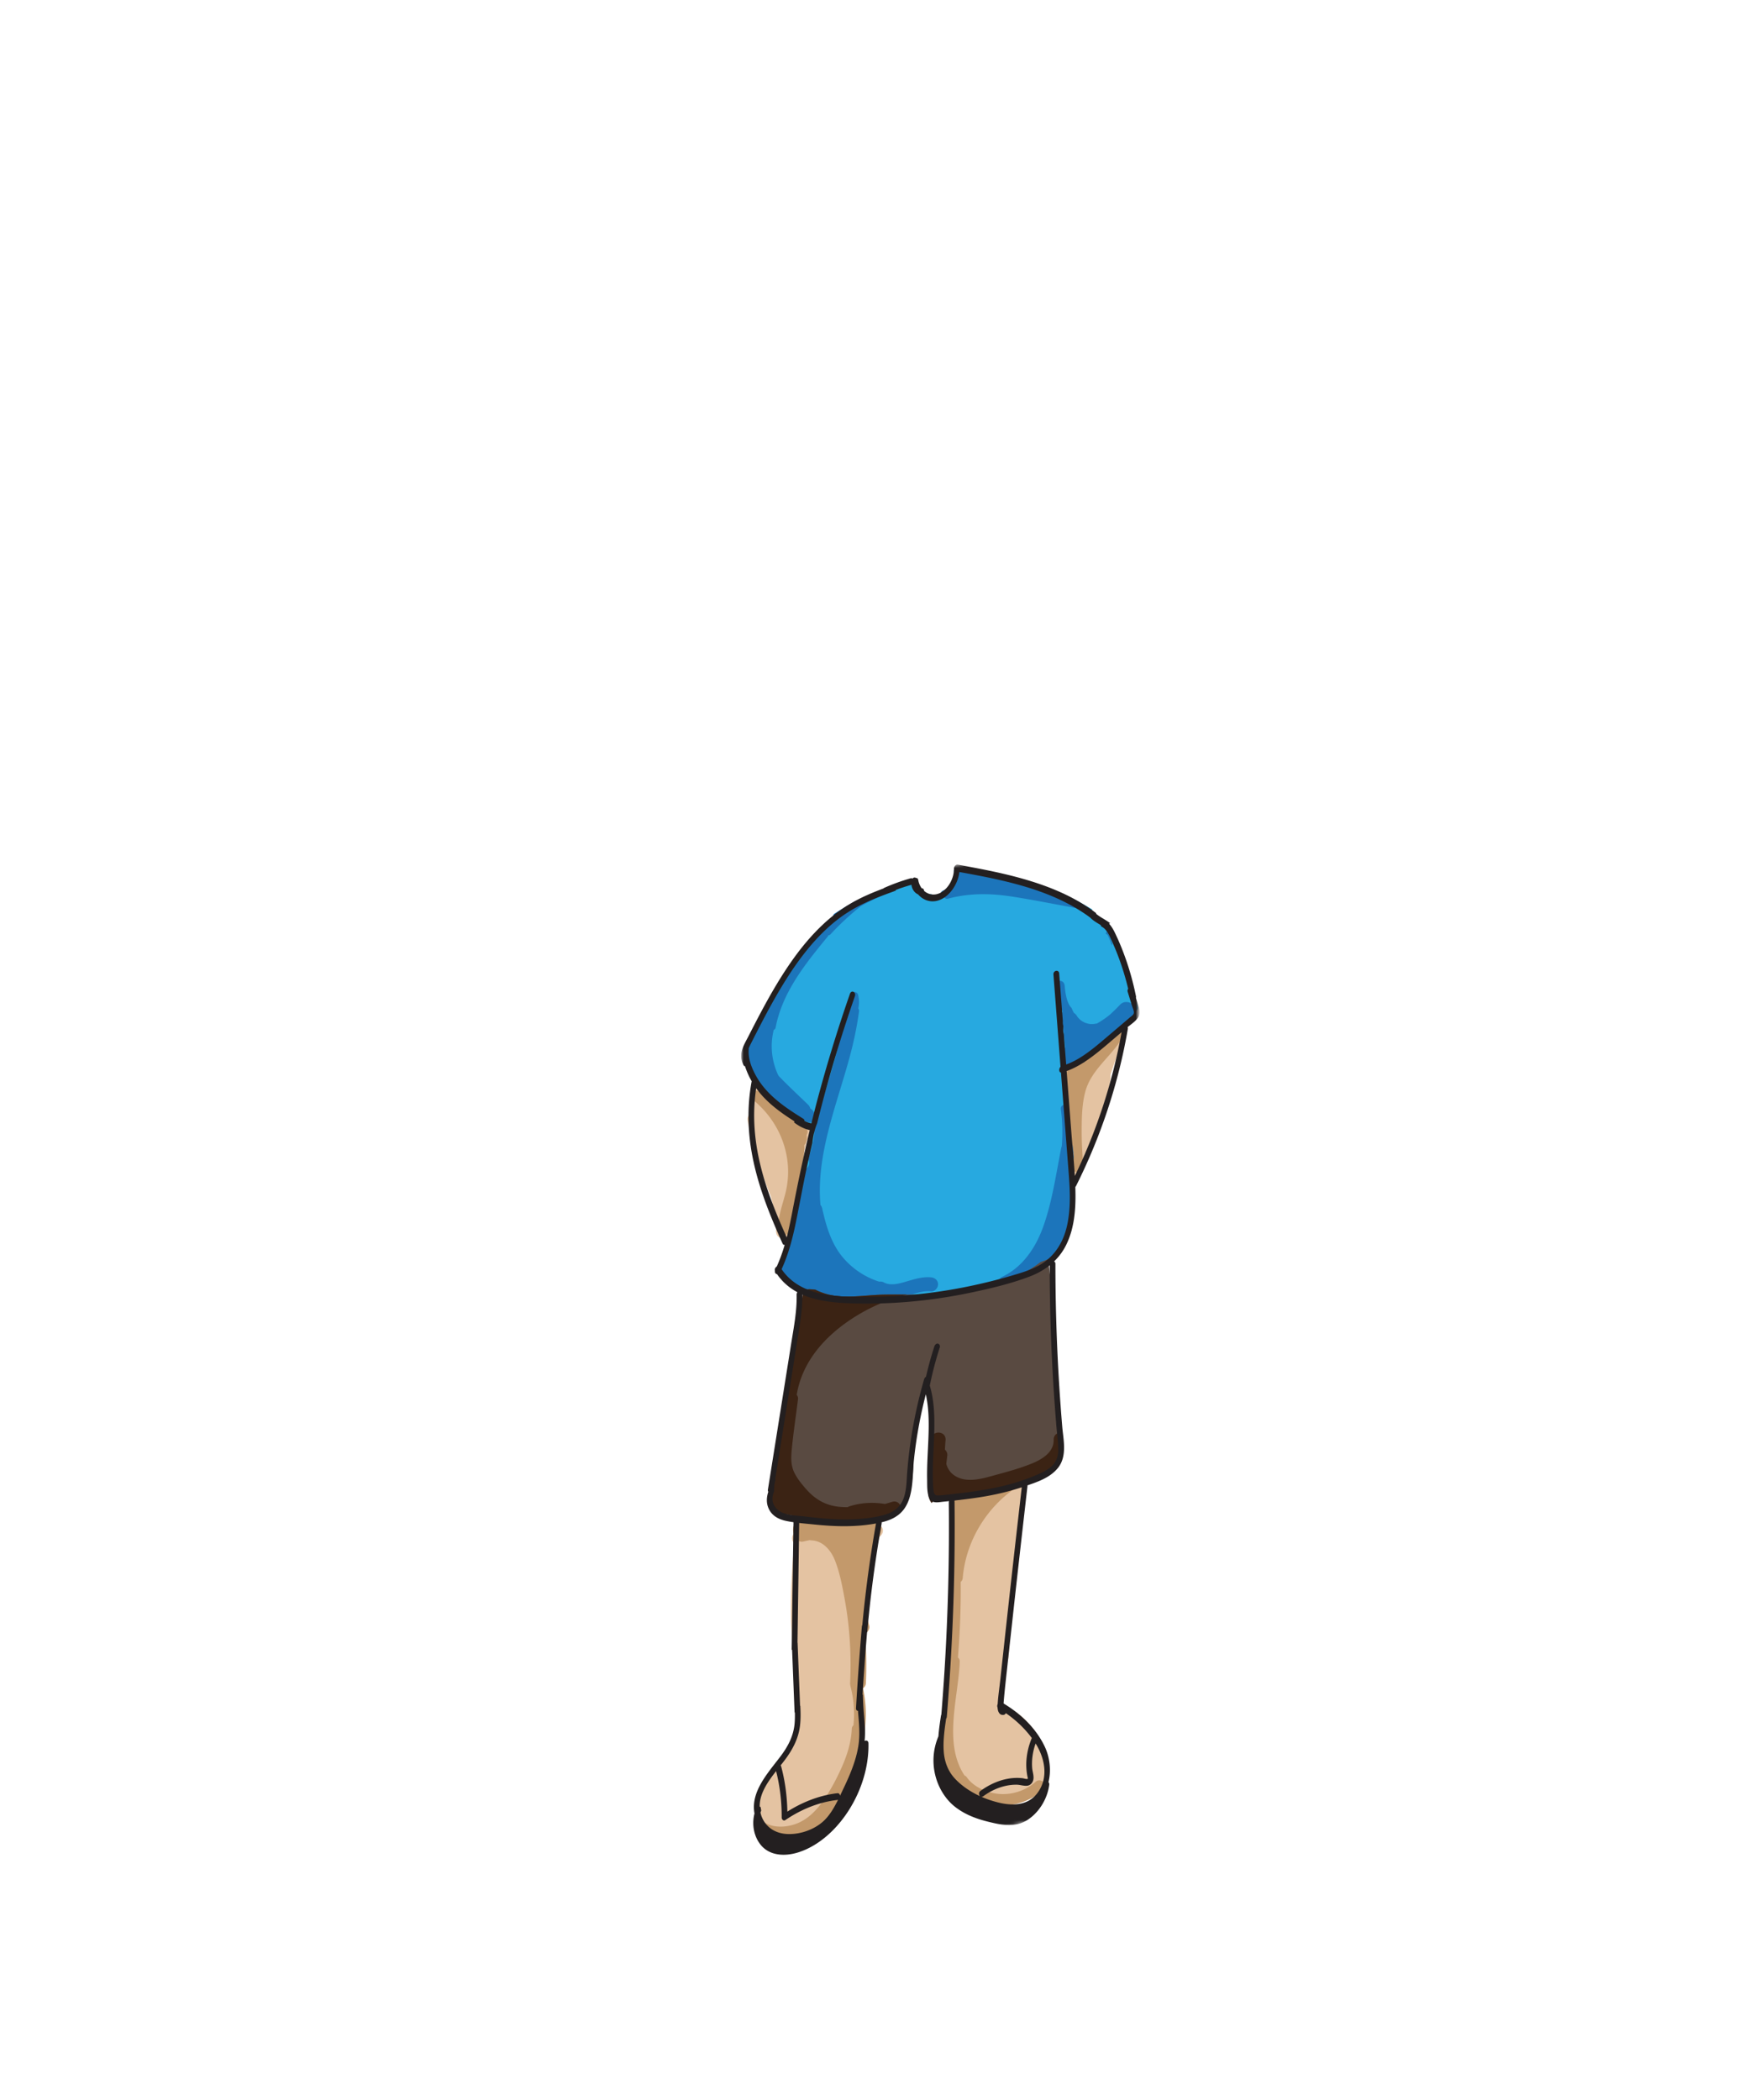<svg width="500" height="600" xmlns="http://www.w3.org/2000/svg" xmlns:xlink="http://www.w3.org/1999/xlink"><defs><path id="a" d="M114.344.474l-.516 277.604L.352 300 .868 22.395"/></defs><g fill="none" fill-rule="evenodd"><path d="M319.547 295.237c-.99-.398-1.886-.005-2.497.818a26.157 26.157 0 01-6.778 6.345c-1.324.856-2.738 1.455-4.115 2.199-1.45.784-2.347 2.38-1.434 3.93.117.199.256.353.403.486-.033.055-.055.117-.085.173-.78.375-1.368 1.192-1.162 2.275l.685 3.605c.024.127.06.242.104.352a95.895 95.895 0 011.055 7.326c.055.54.295.983.626 1.313l-.514 7.153c-.036.503.19.992.547 1.362-.072.033-.15.053-.22.098a2.225 2.225 0 00-.383.3c-.098.103-.186.23-.268.344a.664.664 0 00-.043.065c-.04.07-.07.157-.1.225-.026.067-.07.15-.091.228a1.83 1.83 0 00-.067.526c.009.39.16.782.439 1.06.136.147.296.25.483.31.173.09.359.132.558.128.076.058.152.117.246.144.179.093.372.136.578.129l.399-.054c.254-.071.475-.2.66-.386.086-.105.159-.206.228-.31a.016.016 0 01.008.007c.007-.013.01-.027.017-.041.097-.15.178-.307.222-.503.004-.014.002-.026.005-.04.094-.247.174-.497.223-.758.09-.47.148-.952.123-1.43-.003-.06-.014-.118-.023-.177.26-.333.425-.751.459-1.227l.12-1.67c.682-.084 1.316-.514 1.582-1.397l3.499-11.605c.908-3.011 2.34-6.284 2.267-9.504a197.328 197.328 0 013.402-9.44c.358-.915-.318-2.021-1.158-2.36m-89.759 26.624c-.201 0-.381.033-.551.078-.755-.842-1.727-1.556-2.657-2.267l-7.313-5.592a1.738 1.738 0 00-.793-.35l-.002-.034a.052.052 0 00.003-.018l.033-.055c.523-.907.24-2.23-.718-2.737-.955-.504-2.178-.25-2.736.718-1.094 1.894-.366 4.18.156 6.205-.994.24-1.876 1.145-1.607 2.434a124.02 124.02 0 006.36 20.954c.057.143.128.276.204.405a227.016 227.016 0 011.834 7.856l-.259 1.832c-.15 1.068.262 2.148 1.398 2.46.936.257 2.307-.321 2.46-1.397l.139-.99c.374-.473.522-1.103.384-1.768-.026-.123-.057-.245-.082-.368.648-4.621 1.296-9.243 2.043-13.85.039-.24.083-.476.122-.715.048-.167.099-.333.146-.5a345.73 345.73 0 001.179-4.241c.371-1.371.871-2.784 1.019-4.204 1.776-.705 1.528-3.855-.762-3.855" fill="#E4C3A2"/><path d="M230.049 326.84a3.202 3.202 0 00.485-1.75c0-.065-.004-.128-.006-.193a4.165 4.165 0 00-.038-.332c-.013-.091-.02-.182-.041-.273.37-.562.392-1.475-.17-1.91-.787-.61-1.564-1.232-2.348-1.846-.097-.084-.194-.17-.29-.247-3.096-2.495-6.216-4.961-9.323-7.441a1.62 1.62 0 00-.523-.278c-.218-.185-.434-.372-.656-.55-1.491-1.197-3.628.913-2.121 2.12 5.239 4.2 8.797 10.084 9.85 16.74a25.12 25.12 0 01-.417 9.854c-.867 3.548-2.276 6.982-2.037 10.703.105 1.605 2.55 2.135 2.948.399a413.552 413.552 0 003.764-18.348c.367-2.021.874-4.173.64-6.24.046-.056.08-.114.122-.171.056-.078.113-.154.16-.236" fill="#C3996B"/><path d="M252.197 436.827c-.354-1.148-1.577-1.582-2.793-1.41l-10.602 1.496c-3.086.436-6.589 1.346-9.682.579-2.386-.591-3.604 2.099-2.222 3.367-.023.099-.05.196-.057.304-.853 11.28-1.592 22.59.34 33.819-.564 7.732 1.766 15.675-.787 23.228-.05.146-.078.287-.093.424a200.27 200.27 0 01-6.423 8.674c-.827 1.055-1.642 2.145-2.345 3.279.001.092.007.18-.023.282-.782 2.7-1.43 5.452-1.326 8.27a.822.822 0 01.065.346c-.009.2-.008.402-.006.602.06.707.14 1.413.274 2.109.157.132.306.27.477.387.456.314.94.55 1.44.74.281.382.695.68 1.238.793 2.754.573 5.561.275 8.03-.718.026 0 .05.005.077.004 3.664-.147 5.993-2.194 7.775-4.695a30.651 30.651 0 002.671-2.227c.408-.383.665-.894.665-1.427 0-.161-.034-.33-.083-.498 3.853-7.064 8.315-14.582 7.635-22.504.156-.35.204-.755.085-1.211-1.17-4.456-.418-9.121.02-13.621.468-4.85.938-9.696 1.408-14.544.054-.556-.122-.984-.42-1.3.456-7.538 1.712-15 3.772-22.33.754-.474 1.125-1.458.89-2.218m46.382 63.451c-1.341-3.732-3.587-7.17-6.584-9.786-1.654-1.442-3.517-2.69-5.761-2.886-.083-.008-.167-.003-.25-.006a123.23 123.23 0 011.244-12.514c.529-.393.86-1.034.913-1.743l1.742-22.992a1.758 1.758 0 00-.214-.947c.967-7.33 1.89-14.665 2.727-22.01a1.517 1.517 0 00-.076-.645c.218-1.01.425-2.022.662-3.028.45-1.906-1.474-3.235-3.152-2.423a88.007 88.007 0 01-15.841 5.831c-1.637.432-1.84 2.152-1.138 3.26-.003.024-.011.05-.014.074a5.052 5.052 0 00-.004 1.021 2.016 2.016 0 00-.314 1.183l.321 10.94c.04 1.376.067 2.756.151 4.132l-.015.18c-.014.183.011.358.054.53.005.067.005.135.011.203.045.508.091 1.084.168 1.668-.431.512-.587 1.211-.457 1.96.07.41.138.818.197 1.228l.027.191.012.093.068.57.001.014c-.03.278-.064.558-.089.837-.202 2.21-.393 4.422-.589 6.633-.012.135-.003.268.019.4-.372.383-.61.878-.542 1.414.619 4.881-.401 9.932-.671 14.816a170.27 170.27 0 00-.198 13.214c-.581.322-1.007.917-1.01 1.785-.01 2.82-.022 5.64-.033 8.458-.005 1.261-.119 2.611.224 3.84.359 1.283 1.232 2.233 2.18 3.123 3.562 3.351 7.783 6.15 12.797 6.424.161.01.315-.008.466-.04l.547-.074c.229-.064.432-.173.623-.302 3.593.668 7.477-.362 9.995-3.114 2.962-3.235 3.243-7.504 1.803-11.512" fill="#E4C3A2"/><path d="M251.302 435.19c-1.163-1.732-3.601-1.337-5.485-1.218a105.34 105.34 0 00-5.754.524c-3.962.47-8.066-.638-11.936.256-2.812.65-1.436 6.338 1.384 5.688.61-.142 1.223-.272 1.835-.403.168.041.347.07.54.078 3.48.15 5.668 3.135 6.71 5.813 1.395 3.59 2.104 7.47 2.784 11.21 1.427 7.842 1.883 15.817 1.499 23.752-.01.197.015.374.054.541.004.108.02.22.05.337a30.924 30.924 0 01.858 11.167c-.272.241-.46.575-.478 1.012-.16 3.863-1.337 7.587-2.941 11.155-1.477 3.29-3.224 6.584-5.35 9.578-1.912 2.696-4.45 5.314-7.851 6.49-3.048 1.055-6.806 1.117-9.411-.872a1.824 1.824 0 00-1.566-.326c-.001.363.009.726.038 1.09.05.623.094.946.205 1.558.038.215.097.426.143.641 2.923 1.693 6.477 2.042 9.91 1.285 4.259-.938 8.255-2.227 10.826-5.32 2.747-3.302 4.788-7.849 6.563-11.632 1.535-3.272 2.002-7.292 2.532-10.79a1.12 1.12 0 00.28-.542 34.24 34.24 0 00-.16-13.883c.457-.326.78-.82.812-1.489.229-4.727.133-9.459-.261-14.172.946-.442 1.456-1.37 1.19-2.349a17.185 17.185 0 01-.284-1.18c-.035-.17-.064-.34-.095-.512-.006-.033-.01-.046-.013-.069l-.008-.076a18.433 18.433 0 01-.136-2.239c.005-.729.024-1.489.16-2.21l.033-.172c.03-.17.064-.34.1-.51.085-.396.187-.788.298-1.178.158-.556.029-1.165-.307-1.65.227-1.347.375-2.74.375-4.143a50.42 50.42 0 011.046-5.66 54.3 54.3 0 011.523-5.08c.519-1.468 1.272-3.035.288-4.5m44.574 73.904a14.113 14.113 0 01-10.18 3.475c-3.377-.216-7.431-1.871-9.433-4.728a1.645 1.645 0 00-.696-.573c-6.15-9.31-1.733-22.235-1.362-32.494.02-.544-.19-.941-.51-1.2.585-7.183.853-14.386.79-21.593a1.61 1.61 0 00.582-1.137c.895-10.724 7.064-20.674 16.126-26.408.63-.031 1.057-.366 1.279-.813 1.44-.912.59-3.537-1.236-2.921l-10.631 3.584c-1.856.625-3.714 1.245-5.57 1.877-1.325.45-2.495.948-2.852 2.436-.39 1.623-.128 3.567-.147 5.229l-.061 5.583-.115 10.347c-.354.256-.6.666-.592 1.24.1 8.057-.203 16.11-.91 24.136-.051.595.184 1.012.543 1.263-.417 6.455-1.822 13.353-1.597 19.904-.26.2-.455.473-.515.806a15.59 15.59 0 00-.161 4.135 1.301 1.301 0 00-.09.552c.216 2.967 1.425 5.742 3.518 7.868.412.418 1.022.527 1.566.38.317.429.647.855 1.007 1.273.314.366.679.516 1.035.522 2.674 2.292 6.246 3.624 9.677 3.924 4.675.409 9.318-1.32 12.81-4.391 1.56-1.37-.723-3.64-2.275-2.276m22.109-213.904c-.352.574-.736 1.12-1.137 1.654a1.36 1.36 0 00-.512.23 59.142 59.142 0 00-7.382 6.28c-1.393-.088-2.749.615-3.56 1.745a3.84 3.84 0 00-.733 1.993c-.004.06 0 .12 0 .18a1.67 1.67 0 00-.017.27l.08 2.482c0 .024.011.041.013.065-.987 3.28-.32 6.902.432 10.236.052.235.144.427.262.581-.075 4.386.53 8.7 1.203 13.026.26 1.654 3.116 1.285 2.948-.399-.37-3.684-.554-7.384-.525-11.088.028-3.494.111-7.067 1.011-10.463 1.673-6.315 7.222-9.922 10.508-15.278 1.013-1.65-1.58-3.159-2.59-1.514" fill="#C3996B"/><path d="M308.253 297.804c-.454.335-.905.672-1.357 1.008a9.511 9.511 0 01-.484-1.65c-.077-.425.053-.862.448-1.09.338-.197.92-.182 1.18.15.257.33.59.654.96.912-.242.23-.493.451-.747.67m16.776-10.066c-.367-1.9-1.123-3.693-1.82-5.49-.723-1.872-1.446-3.743-2.171-5.614a1.25 1.25 0 00-.176-.308l.172-.416c-.577-1.799-1.17-3.593-1.836-5.355-.006-.024.002-.049-.007-.073-.334-.96-.67-1.919-1.005-2.879-.087-.248-.228-.462-.46-.597l-.018-.007a33.996 33.996 0 00-2.504-4.475 16.891 16.891 0 01-2.713-1.463.834.834 0 01-.296-.269l-.026-.037a.89.89 0 01-.072-.149.951.951 0 01-.02-.77c-3.95-2.374-8.073-4.472-12.348-6.137-7.057-2.748-14.867-2.757-21.905-5.587-1.02 1.267-2.267 2.54-3.52 3.38-.501 1.451-1.171 2.964-2.471 3.864-1.692 1.172-3.984 1.067-5.791.112-.307.06-.62.09-.937.06-1.24-.117-2.213-.778-2.956-1.742-.285-.37-.115-.892.193-1.193a4.808 4.808 0 01-.114-.515 17.562 17.562 0 01-.434-.545c-1.343.413-2.663.904-3.977 1.415-.011.365-.215.713-.68.835-2.46.65-5.008 1.231-7.394 2.166-14.227 9.486-25.081 23.677-30.702 40.806-.06.184-.08.355-.12.532a103.938 103.938 0 01-4.597 7.04c1.03 1.67 2.396 3.194 3.609 4.587 2.139 2.46 4.465 4.913 5.882 7.87.669.431 1.349.843 2.083 1.163.838.364 1.214 1.282 1.204 2.156.15.012.302.023.455.024.527.004.915.413.963.915.467.221.952.411 1.455.56.998.293 1.937 1.31 1.846 2.404-.21 2.516-.933 4.886-1.721 7.246.527 1.024.262 1.967-.366 2.61 1.495.467 3.248.292 4.447-.69a1592.205 1592.205 0 00-6.222 34.73c2.324 1.142 4.748 2.078 7.048 3.27.1.051.183.12.27.182 1.768.455 3.53.955 5.309 1.34 3.256-.637 6.655.025 9.953-.143 4.498-.229 8.966-.946 13.457-1.287 2.262-.17 4.529-.318 6.795-.48.412-.104.824-.21 1.235-.313 4.037-.998 8.125-1.878 12.277-2.23.48-.04.963-.06 1.444-.08-.103-.45.076-.93.67-1.02 4.577-.698 8.155-3.753 12.213-5.74.026-.04.035-.083.067-.123 2.137-2.648 4.68-4.813 5.959-8.045.398-1.006.696-2.032.93-3.07.249-1.209.44-2.43.564-3.665.107-1.205.154-2.419.158-3.634a.89.89 0 01.264-.65c-.014-.35-.033-.703-.045-1.055-.191-1.336-.39-2.673-.412-4.024-.176-2.396-.192-4.81-.543-7.19a.975.975 0 01.102-.584c-.345-3.262-.768-6.516-.906-9.795a.837.837 0 01.19-.583c-.382-2.412-1.081-4.782-.961-7.247a.936.936 0 01.194-.507l-.038-.315c-.046-.078-.094-.157-.121-.258-.37-1.403-.42-2.825-.42-4.268-.001-.518.294-.802.654-.89.719-1.134 2.023-1.715 3.059-2.485-.012-.217-.033-.436-.052-.654 1.168-.83 2.323-1.709 3.394-2.666 3.702-2.779 7.347-5.608 10.335-9.164.178-.132.359-.26.536-.393.674-.505 1.388-.939 1.595-1.8.143.484.729.76 1.198.632.555-.153.8-.698.698-1.23" fill="#27A9E0"/><path d="M257.39 252.94a.858.858 0 01-.675.834c-3.737.995-7.688 1.814-10.933 4.03-.544.371-1.062.073-1.286-.389a100.754 100.754 0 00-5.997 3.571.961.961 0 00-.437 1.047 54.538 54.538 0 00-7.073 8.02.774.774 0 00-.137.375 94.744 94.744 0 00-6.359 8.62c-.523.804-1.064 1.627-1.596 2.467-.06.065-.124.12-.17.212-.053.1-.1.203-.15.304-1.338 2.154-2.574 4.424-3.225 6.824a2.53 2.53 0 00-.605.091 37.731 37.731 0 01-1.434 2.875c-1.132 2.836-2.987 5.354-4.02 8.251a.914.914 0 01-.438.513c.182 1.041.583 2.028 1.092 2.974a.902.902 0 00-.208.874c1.255 4.784 5.547 7.563 8.717 11.007.232.251.506.32.77.288.172.31.34.621.491.942.665.432 1.337.85 2.067 1.17.52.227.858.675 1.04 1.191.335.181.67.366 1.026.518a3.5 3.5 0 001.338.294c.017.014.031.031.05.044a4.07 4.07 0 002.605.747c.323-.022.585-.135.785-.394.204-.265.24-.548.18-.872-.029-.153-.078-.302-.125-.45a2.105 2.105 0 00-.287-1.388 2.316 2.316 0 00-.886-.812 2.31 2.31 0 00-.63-1.096c-2.69-2.602-5.448-5.152-8.05-7.844-.103-.107-.202-.215-.304-.322-.047-.065-.097-.129-.144-.194a19.326 19.326 0 01-1.309-13.025c.255-.087.465-.29.535-.655 1.912-10.08 8.51-18.25 14.863-25.966.102-.123.157-.252.194-.383a.874.874 0 00.63-.297 78.262 78.262 0 018.672-8.049 99.73 99.73 0 0112.455-5.718c.427-.16.612-.51.644-.87a94.6 94.6 0 00-1.676.641" fill="#1C75BB"/><path d="M266.012 364.957c-2.64-.251-5.161.65-7.656 1.366-1.98.568-4.107 1.011-5.812.089a2.095 2.095 0 00-1.345-.218 22.573 22.573 0 01-10.094-6.596c-3.563-4.04-5.065-9.252-6.211-14.401a1.871 1.871 0 00-.473-.907c-1.285-14.396 4.606-28.472 8.305-42.156 1.17-4.33 2.11-8.699 2.706-13.147a1.443 1.443 0 00-.188-.89 8.84 8.84 0 00-.081-3.904c-.102-.408-.535-.753-.964-.735-.48.022-.79.307-.964.735a28.805 28.805 0 00-1.101 3.303c-.388.371-.624.905-.702 1.491-1.574 11.752-6.053 22.834-8.844 34.301.049.196.078.396.06.602-.194 2.357-.84 4.585-1.564 6.797-.03.188-.058.377-.087.565.522 1.16.06 2.207-.788 2.802-.265.817-.556 1.624-.977 2.376-.681 2.564-.666 5.57-1.152 8.08a69.203 69.203 0 01-2.775 10.136c-.092.545-.19 1.09-.3 1.631-.383 1.901-.893 3.795-1.66 5.58a10.1 10.1 0 00-.468 1.299c.175.233.34.471.497.714.154.177.303.356.467.524a13.966 13.966 0 001.063.972c.033.028.056.046.083.067a25.096 25.096 0 003.409 2.077c2.429 1.242 4.989 2.209 7.408 3.473.096.05.175.115.259.176.17.045.34.085.51.13 5.269.08 10.599-.433 15.857-.678l.002-.001c1.96.504 4.038.313 6.042-.177 2.519-.616 4.914-1.726 7.538-1.476 1.077.103 2-.993 2-2 0-1.167-.92-1.897-2-2m28.101-1.044a177.65 177.65 0 001.968-.707c.176-.064.35-.131.524-.197 1.05-.627 2.105-1.243 3.195-1.782.026-.04.035-.082.067-.122 1.051-1.313 2.2-2.508 3.247-3.773.157-.331.305-.667.443-1.004.37-.897.646-1.816.891-2.744a2.48 2.48 0 001.24-1.055c.495-.828.517-1.76.591-2.694l.091-1.123c.26-1.413.381-2.853.344-4.288-.002-.056-.015-.11-.02-.165.075-1.38.065-2.763-.016-4.141a1.915 1.915 0 00-.146-1.218 2.295 2.295 0 00-.265-.582c0-.06.002-.117.001-.176a1.905 1.905 0 00-.049-.401 1.03 1.03 0 00.33-.713 31.554 31.554 0 00-.054-4.977l.272-1.426c-.03-.27-.053-.538-.092-.806a1.025 1.025 0 01.03-.44c-.108-.77-.218-1.54-.299-2.314a2.322 2.322 0 00-.632-.383l-.057-.758a8.964 8.964 0 00-.213-2.721 53.596 53.596 0 00-.479-6.855c-.173-1.27-2.1-.73-1.929.53.48 3.516.548 7.072.272 10.607a2.096 2.096 0 00-.15.463c-1.492 7.486-2.563 15.262-5.132 22.475-2.129 5.977-5.837 11.586-11.72 14.367-1.272.6-1.237 1.9-.57 2.78 1.243-.928 2.793-1.557 4.137-2.105 1.376-.562 2.78-1.055 4.18-1.552m13.297-106.495a697.425 697.425 0 01-5.083-.949.819.819 0 00-.422-.397l-.679-.295c-.003-.378-.21-.752-.699-.914l-2.93-.967c0-.078-.02-.152-.04-.227.033-.006.07-.002.1-.01 1.08.405 2.222.664 3.368.92a73.438 73.438 0 00-2.137-.889 33.182 33.182 0 00-1.755-.614 1.049 1.049 0 00-.414-.145c-5.387-1.696-11.11-2.158-16.52-3.776a13.293 13.293 0 00-1.293.02c-.005 0-.009.002-.013.003a47.96 47.96 0 00-2.179-.015c-.705-.24-1.414-.46-2.154-.502-.009.035-.02.071-.032.107a2.023 2.023 0 00-.012.04c-.096-.479-.423-.924-.972-.899-.484.021-1.072.444-1 1 .042.318.06.638.05.96-.007.152-.023.302-.036.454v.01l-.008.042c-.018.09-.033.18-.052.27a6.266 6.266 0 01-.314 1.015l-.058.13a6.8 6.8 0 01-.478.836c-.043.063-.088.125-.13.188l-.027.04c-.005.004 0-.002-.013.013a6.396 6.396 0 01-.967.966l-.092.065a5.515 5.515 0 01-.828.484c-.038.018-.284.12-.098.046-.5.202-.854.666-.699 1.23.114.412.58.79 1.03.746a.916.916 0 001.03.361c5.997-1.615 12.046-1.563 18.15-.622 5.98.921 11.923 2.121 17.874 3.204 1.26.23 1.8-1.699.532-1.929m9.134 9.877a18.58 18.58 0 011.11 2.828c.053-.167.109-.332.16-.499a45.505 45.505 0 00-1.591-3.628c-.1.276-.203.55-.303.826.245.034.476.17.624.473m7.056 19.718c-.937-.937-2.604-.984-3.535 0a64.733 64.733 0 01-2.917 2.868 26.875 26.875 0 01-2.236 1.64c-.493.324-1 .624-1.505.928a2.752 2.752 0 00-.55.066c-.087.02-.175.031-.262.048a7.525 7.525 0 01-1.3-.002 8.115 8.115 0 01-1.346-.375c-.4-.192-.78-.414-1.143-.668a7.64 7.64 0 01-.842-.836c-.106-.152-.218-.3-.313-.462a2.49 2.49 0 00-.74-.769c-.05-.048-.1-.093-.14-.16-.244-.419-.43-.864-.613-1.309-1.442-1.38-1.82-4.645-1.971-6.397-.154-1.787-2.64-1.805-2.483 0 .22 2.567.58 5.364 1.965 7.387-.188.228-.3.534-.261.917l.024.24c-.503.768-.606 1.761-.1 2.614.136.226.279.443.429.655l.592 5.87c-.021.02-.044.037-.065.058-.935 1.026-1.385 2.536-.928 3.878.403 1.187 1.469 1.962 2.742 1.791.39-.052.717-.184.998-.366.114 0 .23-.012.346-.042.415-.268.828-.532 1.193-.83.316-.259.726-.348 1.08-.187.45-.849.83-1.728 1.176-2.623l.2-.12a61.995 61.995 0 004.384-3.043 70.13 70.13 0 004.979-4.165c1.129-.929 2.193-1.936 3.142-3.07.866-1.035 1.015-2.522 0-3.536" fill="#1C75BB"/><path d="M302.722 400.764c-.427-4.203-1.727-8.565-.752-12.785.007-.03.02-.053.027-.083-.102-.977-.212-1.954-.311-2.935-.385-3.81-.464-7.647-.591-11.474-.1-2.982-.583-5.79-1.01-8.734-.234-1.619-.482-3.355-.452-5.056-.424.174-.848.34-1.247.49-.35.128-.701.247-1.051.375-1.787 1.36-3.657 2.59-5.703 3.54-5.115 2.375-10.831 4.352-16.492 4.408-.234.334-.557.584-.953.645-7.246 1.116-14.524.604-21.815.75-6.11.121-12.251 1.57-18.016-.795-.237.017-.473.04-.71.055a3.965 3.965 0 00-.563.088c-.908-.92-2.367-1.149-3.566-.692-.576 4.837-1.38 9.637-2.225 14.43-.024 1.05-.038 2.101-.064 3.15-.147.285-.271.6-.34.98-.605 3.417-1.345 6.918-2.092 10.466-.546 3.565-1.016 7.142-1.324 10.745-.062.714-.417 1.21-.878 1.516-.016 1.31-.27 2.69-.375 3.42-.236 1.641-.562 3.267-.886 4.893-.293 3.372-.388 6.726-.167 10.031a7.973 7.973 0 00-.715 1.264c.239 1.01.635 1.957 1.252 2.796 2.682.292 5.324.871 7.972 1.41 3.198.647 6.42.883 9.663 1.168 3.116.275 6.305.482 9.408-.04 1.99-.337 3.9-.999 5.85-1.467.302-.187.606-.37.895-.58 6.752-4.919 4.982-14.449 5.869-21.946 1.013-8.577 3.572-17.286 6.308-25.455-.504 3.42-2.633 7.157-2.267 10.913.47 4.836 1.026 9.366 1.074 14.175-.11.813.982 1.895.873 2.708-.097.72-.127 1.361.084 2.007a25.126 25.126 0 00-.174 5.496c-1.228 1.947-.39 5.287 2.548 5.287.572 0 1.057-.137 1.47-.356.102.007.194.031.299.031 1.49 0 2.499.935 3.25-.497.116-.029.84-.347.956-.376.582.256 1.41.042 2.147-.126 4.722-1.074 10.097-1.443 14.556-3.386 3.353-1.462 6.777-5.402 9.203-8.376a8.587 8.587 0 001.6-3.095c-.251-2.982-.261-5.99-.565-8.983" fill="#594A41"/><path d="M254.893 429.103c-.685.21-1.374.405-2.063.605-3.407-.57-6.839-.38-10.162.681-.186.06-.349.14-.5.232a32.794 32.794 0 01-1.802-.059c-4.169-.262-7.354-2.01-10.13-5.196-1.24-1.423-2.465-2.924-3.302-4.648-.97-1.994-.947-4.168-.741-6.34.46-4.878 1.202-9.742 1.811-14.6.06-.465-.096-.902-.367-1.265 1.444-8.866 7.236-15.773 14.367-20.784a51.437 51.437 0 0117.16-7.839c-2.262-.014-4.526-.03-6.792.014-6.607.132-13.25 1.817-19.414-1.448l-1.497-.11a1.678 1.678 0 00-.748.131c-.082-.015-.165-.026-.248-.042a2.45 2.45 0 00-.931 0v.002c-.777 6.555-1.973 13.043-3.126 19.538.05.067.092.143.152.205-.104.202-.196.41-.296.613-1.145 6.48-2.231 12.97-2.792 19.54-.061.713-.417 1.211-.88 1.52-.013 1.307-.267 2.685-.373 3.414a58.781 58.781 0 01-.404 2.398c-.003.065-.01.131-.012.197a14.9 14.9 0 00.039 1.777c-.26.376-.427.838-.48 1.335l-.894 8.415c-.05.464-.097.929-.148 1.393.209 1.26.63 2.447 1.384 3.47 2.68.292 5.323.872 7.97 1.41 3.199.648 6.422.884 9.664 1.169 3.117.273 6.305.482 9.409-.042 2.343-.394 4.577-1.238 6.893-1.686.598-.455 1.2-.902 1.834-1.297.307-1.463-.78-3.255-2.581-2.703m47.642-10.848c.145-1.256.262-2.515.266-3.786a1.95 1.95 0 01.864-1.632 41.525 41.525 0 01-.408-3.496c-1.113-.084-2.25.595-2.214 2.082.088 3.51-3.406 5.573-6.157 6.698-3.94 1.611-8.213 2.687-12.304 3.81-3.277.9-7.344 1.664-10.28-.653-1.005-.794-1.594-1.843-1.932-3.009l.288-2.446c.072-.613-.225-1.214-.676-1.645.032-.93.11-1.845.176-2.69.224-2.849-4.06-2.928-4.282-.09-.182 2.307-.259 4.768.18 7.057l-.39 3.323c-.207 1.747-.609 3.576-.414 5.337a4.69 4.69 0 00.918 2.338c.294-.43.774-.716 1.457-.663 2.886.222 5.75-.142 8.583-.693.03-.082.076-.155.096-.242.201-.192.366-.422.481-.676 1.971.067 3.981-.218 5.886-.693 2.594-.646 5.15-1.488 7.712-2.255 2.425-.727 4.854-1.437 7.172-2.487 1.8-.816 3.575-1.997 4.978-3.489" fill="#3B2314"/><g transform="translate(211 236.526)"><mask id="b" fill="#fff"><use xlink:href="#a"/></mask><path d="M62.384 10.512c-.431.083-.833.604-.827 1.122.053 3.093-2.037 6.547-4.764 7.273-.1.027-.201.05-.301.069-1.308.253-2.524-.136-3.461-.967-.036-.382-.241-.688-.587-.734l-.103-.014a5.633 5.633 0 01-.99-2.376c-.072-.435-.345-.59-.647-.558a.648.648 0 00-.487-.131l-.021.004a1.003 1.003 0 00-.494.304.53.53 0 00-.464-.101 55.904 55.904 0 00-7.605 2.748c-.081.033-.141.096-.206.16-3.191 1.197-6.368 2.536-9.428 4.337-5.765 3.387-10.827 8.41-15.175 14.185-4.348 5.783-8 12.219-11.406 18.72a390.226 390.226 0 00-2.505 4.857C2.085 61.039.962 62.803.789 64.643c-.127 1.278.21 2.362.73 3.307.126.063.244.135.36.216a22.101 22.101 0 001.277 3.107c.19.386.404.75.609 1.127-3.243 17.462 2.686 32.72 8.833 46.39.139.31.359.398.596.36-.616 2.099-1.35 4.168-2.258 6.175-.4.25-.701.775-.518 1.268-.097.519.212.875.595.939 1.586 2.295 3.579 3.95 5.815 5.15a1.08 1.08 0 00-.222.7c.109 4.63-.82 9.373-1.565 14.054-.73 4.592-1.47 9.194-2.198 13.786-1.476 9.274-2.958 18.549-4.434 27.83a.939.939 0 00.102.647c-.482 1.527-.603 3.063.007 4.562.93 2.309 2.983 3.32 5.08 3.763.7.15 1.4.266 2.114.37-.178 12.16-.347 24.318-.516 36.477l.117-.048.696 17.65a.938.938 0 00.103.414c.012.93.003 1.857-.065 2.804-.28 3.84-2.001 6.938-4.282 9.91-3.573 4.676-8.325 9.924-7.195 16.006-.89 3.473 0 6.93 1.949 9.174 2.19 2.51 5.584 3.006 8.849 2.375a15.353 15.353 0 001.752-.448c7.207-2.291 13.568-9.034 17.074-17.04 1.98-4.514 3.044-9.404 2.934-14.12-.016-.608-.43-.837-.838-.758a.917.917 0 00-.272.1c.03-.264.067-.531.082-.793.189-2.725-.16-5.336-.353-7.97a90.554 90.554 0 01-.206-4.497l-.102.063c.372-5.958.802-11.927 1.299-17.9l.044.017a352.091 352.091 0 014.109-30.991 1.254 1.254 0 000-.406c1.65-.388 3.302-.966 4.784-2.11 4.543-3.495 3.923-10.574 4.44-15.61.645-6.295 1.806-12.612 3.4-18.85 1.703 7.57.22 16.163.376 24.197.033 1.783-.097 4.159.696 5.613.808 1.478 2.53 1.024 3.939.88.545-.052 1.083-.113 1.628-.166a1.046 1.046 0 00-.068.384 659.217 659.217 0 01-1.216 47.874 738.561 738.561 0 01-.914 12.718.967.967 0 00-.104.314c-.305 1.95-.59 3.95-.74 5.924-3.33 7.903-.332 16.114 4.728 20.106 2.786 2.193 6.062 3.436 9.447 4.268 2.51.608 5.317 1.315 8.073.783a9.033 9.033 0 002.879-1.083c3.355-1.98 5.999-5.991 6.537-10.226.038-.344-.058-.602-.212-.78.875-3.488.293-7.29-1.064-10.14-2.567-5.415-7.09-9.52-11.761-12.326.19-2.854.939-9.333 1.013-10.04a6213.3 6213.3 0 011.379-12.59c.906-8.308 1.835-16.62 2.778-24.936.547-4.833 1.1-9.668 1.655-14.502.007-.097-.007-.163-.014-.248 2.925-1.014 6.52-2.21 8.75-5.018 2.665-3.367 1.51-8.061 1.208-11.65a566.688 566.688 0 01-1.012-14.186 562.947 562.947 0 01-.95-32.426c.002-.381-.16-.6-.381-.704a16.934 16.934 0 003.663-5.15c2.077-4.446 2.493-9.48 2.449-14.086a99.98 99.98 0 00-.04-2.05c.088-.085.162-.186.229-.32 7.096-14.136 12.124-29.385 14.768-44.805.037-.214.007-.39-.051-.543.988-.805 2.242-1.626 2.973-2.726.768-1.16.424-2.286.094-3.363-.234-.76-.461-1.51-.695-2.26.03-.153.045-.311.009-.477-.884-4.341-2.083-8.517-3.601-12.493a69.439 69.439 0 00-2.347-5.485c-.491-1.03-1.034-1.987-1.754-2.738.103-.045.213-.101.317-.14-1.28-1.005-2.796-1.654-4.046-2.726l.052-.148C95.714 19.409 88 16.405 80.294 14.289c-5.8-1.593-11.748-2.7-17.697-3.78a.617.617 0 00-.213.003m-5.918 10.386c.2-.038.4-.09.604-.152 3.109-.955 5.597-4.504 6.046-8.125 8.857 1.608 17.735 3.324 26.014 6.72 3.982 1.642 7.82 3.683 11.329 6.28.883.92 1.964 1.515 3.016 2.15.044.207.146.395.352.502 1.339.709 2.022 2.315 2.703 3.782a68.05 68.05 0 012.258 5.458 77.126 77.126 0 012.548 8.47.976.976 0 00-.141.866c.41 1.32.812 2.643 1.222 3.965.168.572.477 1.178.54 1.788.08.754-.552 1.083-1.032 1.487a3859.168 3859.168 0 01-6.728 5.725c-3.643 3.098-7.413 6.315-11.576 7.802-.23-2.911-.453-5.824-.676-8.737a3.453 3.453 0 01-.175-1.046c0-.406.016-.816.032-1.216a4.065 4.065 0 01-.13-1.384l-1.05-13.626c-.044-.603-.478-.828-.89-.748-.408.078-.792.457-.745 1.064.675 8.78 1.344 17.562 2.02 26.342-.524.516-.49 1.573.129 1.669.259 3.45.525 6.899.79 10.349.483 6.345.986 12.687 1.46 19.034.339 4.602.543 9.42-.482 14.19-1.107 5.149-3.883 9.263-8.093 11.546-2.278 1.234-4.651 1.969-7.001 2.666a148.143 148.143 0 01-8.098 2.178 151.868 151.868 0 01-6.79 1.473c-8.62 1.665-17.236 2.547-25.746 2.617-8.897.076-20.275.373-25.857-7.883 1.96-4.285 3.146-8.853 4.083-13.424 1.047-5.103 1.956-10.222 3.047-15.334a356.14 356.14 0 011.657-7.286c.202-1.932.625-3.845 1.357-5.621a416.675 416.675 0 015.08-18.655 418.683 418.683 0 015.71-17.672c.29-.821-.285-1.414-.81-1.313-.24.047-.47.238-.602.618a425.387 425.387 0 00-9.5 31.048 392.622 392.622 0 00-1.513 5.97 8.748 8.748 0 01-1.965-.692c-.021-.255-.124-.494-.352-.631-3.472-2.165-6.943-4.407-9.884-7.425-1.404-1.45-2.668-3.072-3.687-4.94-1.131-2.09-2.231-4.677-2.02-7.432.016-.107-.007-.18-.021-.264.2-.505.45-1.02.724-1.557a442.243 442.243 0 012.299-4.506c6.024-11.64 12.94-23.701 22.91-31.184 3.215-2.411 6.665-4.157 10.144-5.6 1.724-.712 3.464-1.35 5.203-1.98.214-.076.479-.188.774-.314v-.164a50.76 50.76 0 014.282-1.424l.169-.076c.16 1.292.909 2.349 1.917 2.776 1.282 1.487 3.166 2.259 5.145 1.876m-42.687 96.117C8.132 104.407 2.656 90.323 5.049 74.39c.618.857 1.287 1.67 1.992 2.433 2.647 2.842 5.765 5.014 8.936 7.037-.037.103-.06.202-.097.313 1.354 1.026 2.832 1.838 4.474 2.187-1.878 7.83-3.513 15.682-5.023 23.562-.453 2.369-.951 4.747-1.552 7.093m82.316-17.553c-.25-4.264-.691-8.492-1.015-12.716L93.757 69.49c4.827-1.728 9.113-5.494 13.325-9.082l2.367-2.013c-2.53 14.118-7.047 28.025-13.354 41.066m-56.754 97.38c-1.69.327-3.386.505-5.054.625-5.237.373-10.37-.114-15.442-.725-2.415-.285-5.331-.223-7.354-1.681-.934-.675-1.712-1.778-1.784-3.191-.035-.78.173-1.554.469-2.311a11.856 11.856 0 01.41-3.424l-.102-.007c1.34-8.391 2.675-16.782 4.016-25.183.745-4.672 1.49-9.354 2.236-14.027.715-4.511 1.57-9.084 1.512-13.55 4.526 1.987 9.857 2.383 14.806 2.516 10.2.27 20.58-.605 30.958-2.61.91-.176 1.82-.361 2.732-.554 5.4-1.147 10.905-2.443 16.247-4.444 2.086-.774 4.114-1.84 5.92-3.287.006 8.962.218 17.875.65 26.736.206 4.369.47 8.717.787 13.055.157 2.25.337 4.489.524 6.735.173 2.023.472 4.049.483 6.12.01 1.969-.575 3.664-2.072 4.947-1.35 1.15-2.95 1.806-4.445 2.44-3.604 1.535-7.273 2.607-10.942 3.402-.548.117-1.097.229-1.645.335-3.15.608-6.3 1.037-9.45 1.402-1.871.206-3.757.467-5.627.586-.936.068-1.304-.327-1.441-1.381-.138-1.037-.165-2.137-.193-3.212-.234-8.935 1.58-18.534-.885-26.786a97.999 97.999 0 012.863-10.933c.162-.507-.183-1.02-.573-1.074a.706.706 0 00-.216.007c-.364.07-.652.429-.794.863a100.527 100.527 0 00-2.365 8.607c-.222.12-.428.34-.533.699-1.682 5.848-2.982 11.777-3.847 17.726-.433 2.979-.77 5.965-.996 8.939-.197 2.51-.15 5.249-1.156 7.708-1.073 2.6-3.255 3.783-5.406 4.389a27.07 27.07 0 01-2.291.543m-21.745 54.013c-.24-6.004-.48-12-.711-18.005l-.03-.115.484-34.128c1.502.176 3.019.307 4.514.459 2.812.278 5.647.473 8.505.466 2.792-.013 5.605-.202 8.433-.696.162-.023.332-.056.494-.087a358.802 358.802 0 00-3.905 28.999 1.336 1.336 0 00-.134.467 866.61 866.61 0 00-1.671 23.295c-.03.516.235.75.559.773.28 3.343.657 6.7.09 10.155-.67 4.062-2.29 7.953-4.064 11.684-.377.782-.754 1.598-1.145 2.417-.051-.414-.301-.763-.765-.717-.734.086-1.47.2-2.203.342-4.12.796-8.22 2.468-12.087 4.916-.087-4.46-.668-8.79-1.758-12.866a.765.765 0 00-.17-.34 58.77 58.77 0 001.27-1.636c2.164-2.898 3.827-6.028 4.269-9.7.23-1.938.183-3.83.083-5.712l-.058.029m54.368-60.123a71.562 71.562 0 008.965-2.318 7633.51 7633.51 0 00-6.097 54.702c-.262 2.402-.635 4.85-.787 7.239-.14.322-.17.69-.031.974.064 1.206.556 2.27 1.734 2.11a.533.533 0 00.045-.006c.279-.054.47-.242.59-.478 2.787 1.907 5.33 4.276 7.432 7.112l-.06.089c-.938 2.308-1.474 4.736-1.53 7.149a17.771 17.771 0 00.296 3.564c.036.209.132.45.13.666-.003.168.04.197.027.199-.01.002-.048-.01-.151.007-.42.073-.951-.153-1.355-.205a14.643 14.643 0 00-4.416.193c-2.613.505-5.217 1.682-7.617 3.437a.969.969 0 00-.113 1.508c-2.657-1.215-5.158-2.858-7.171-5.001-1.86-1.983-2.982-4.593-3.212-7.755-.101-1.381-.07-2.787.045-4.2v-.01c.129-1.717.375-3.45.635-5.178.096-.157.178-.336.193-.556 1.318-16.07 2.07-32.101 2.218-48.015.045-4.52.039-9.022-.012-13.524a.784.784 0 00-.044-.233c2.902-.32 5.805-.681 8.715-1.182a86.452 86.452 0 001.57-.288m-54.71 96.492a14.186 14.186 0 01-3.423.25c-3.13-.172-6.027-1.773-7.266-5.111-.118-.341-.204-.67-.285-.991.05-.166.103-.323.17-.483l.044-.155a7.088 7.088 0 01-.145-.888.855.855 0 00-.287-.212c-.074-3.668 2.274-7.043 4.68-10.127 1.076 4.218 1.62 8.659 1.596 13.26-.001.477.383.915.805.833a.597.597 0 00.232-.1c4.038-2.738 8.328-4.571 12.67-5.41a29.281 29.281 0 012.202-.34c.08-.015.148-.046.214-.075-1.234 2.485-2.66 4.904-4.652 6.533-1.93 1.583-4.268 2.574-6.555 3.016M82.64 273.66c.814-.157 1.482-.858 1.624-1.875.148-1.084-.283-2.15-.362-3.19-.173-2.3.169-4.7.984-6.982 2.262 3.59 3.945 9.143.769 13.81-1.39 2.043-3.258 3.03-5.214 3.408-2.2.425-4.51.08-6.382-.4a29.645 29.645 0 01-4.681-1.601.668.668 0 00.235-.006.876.876 0 00.354-.16c1.984-1.455 4.15-2.452 6.332-2.934a14.082 14.082 0 013.196-.342c.994.025 2.003.4 3.005.293.047-.005.094-.012.14-.021" fill="#231F20" mask="url(#b)"/></g></g></svg>